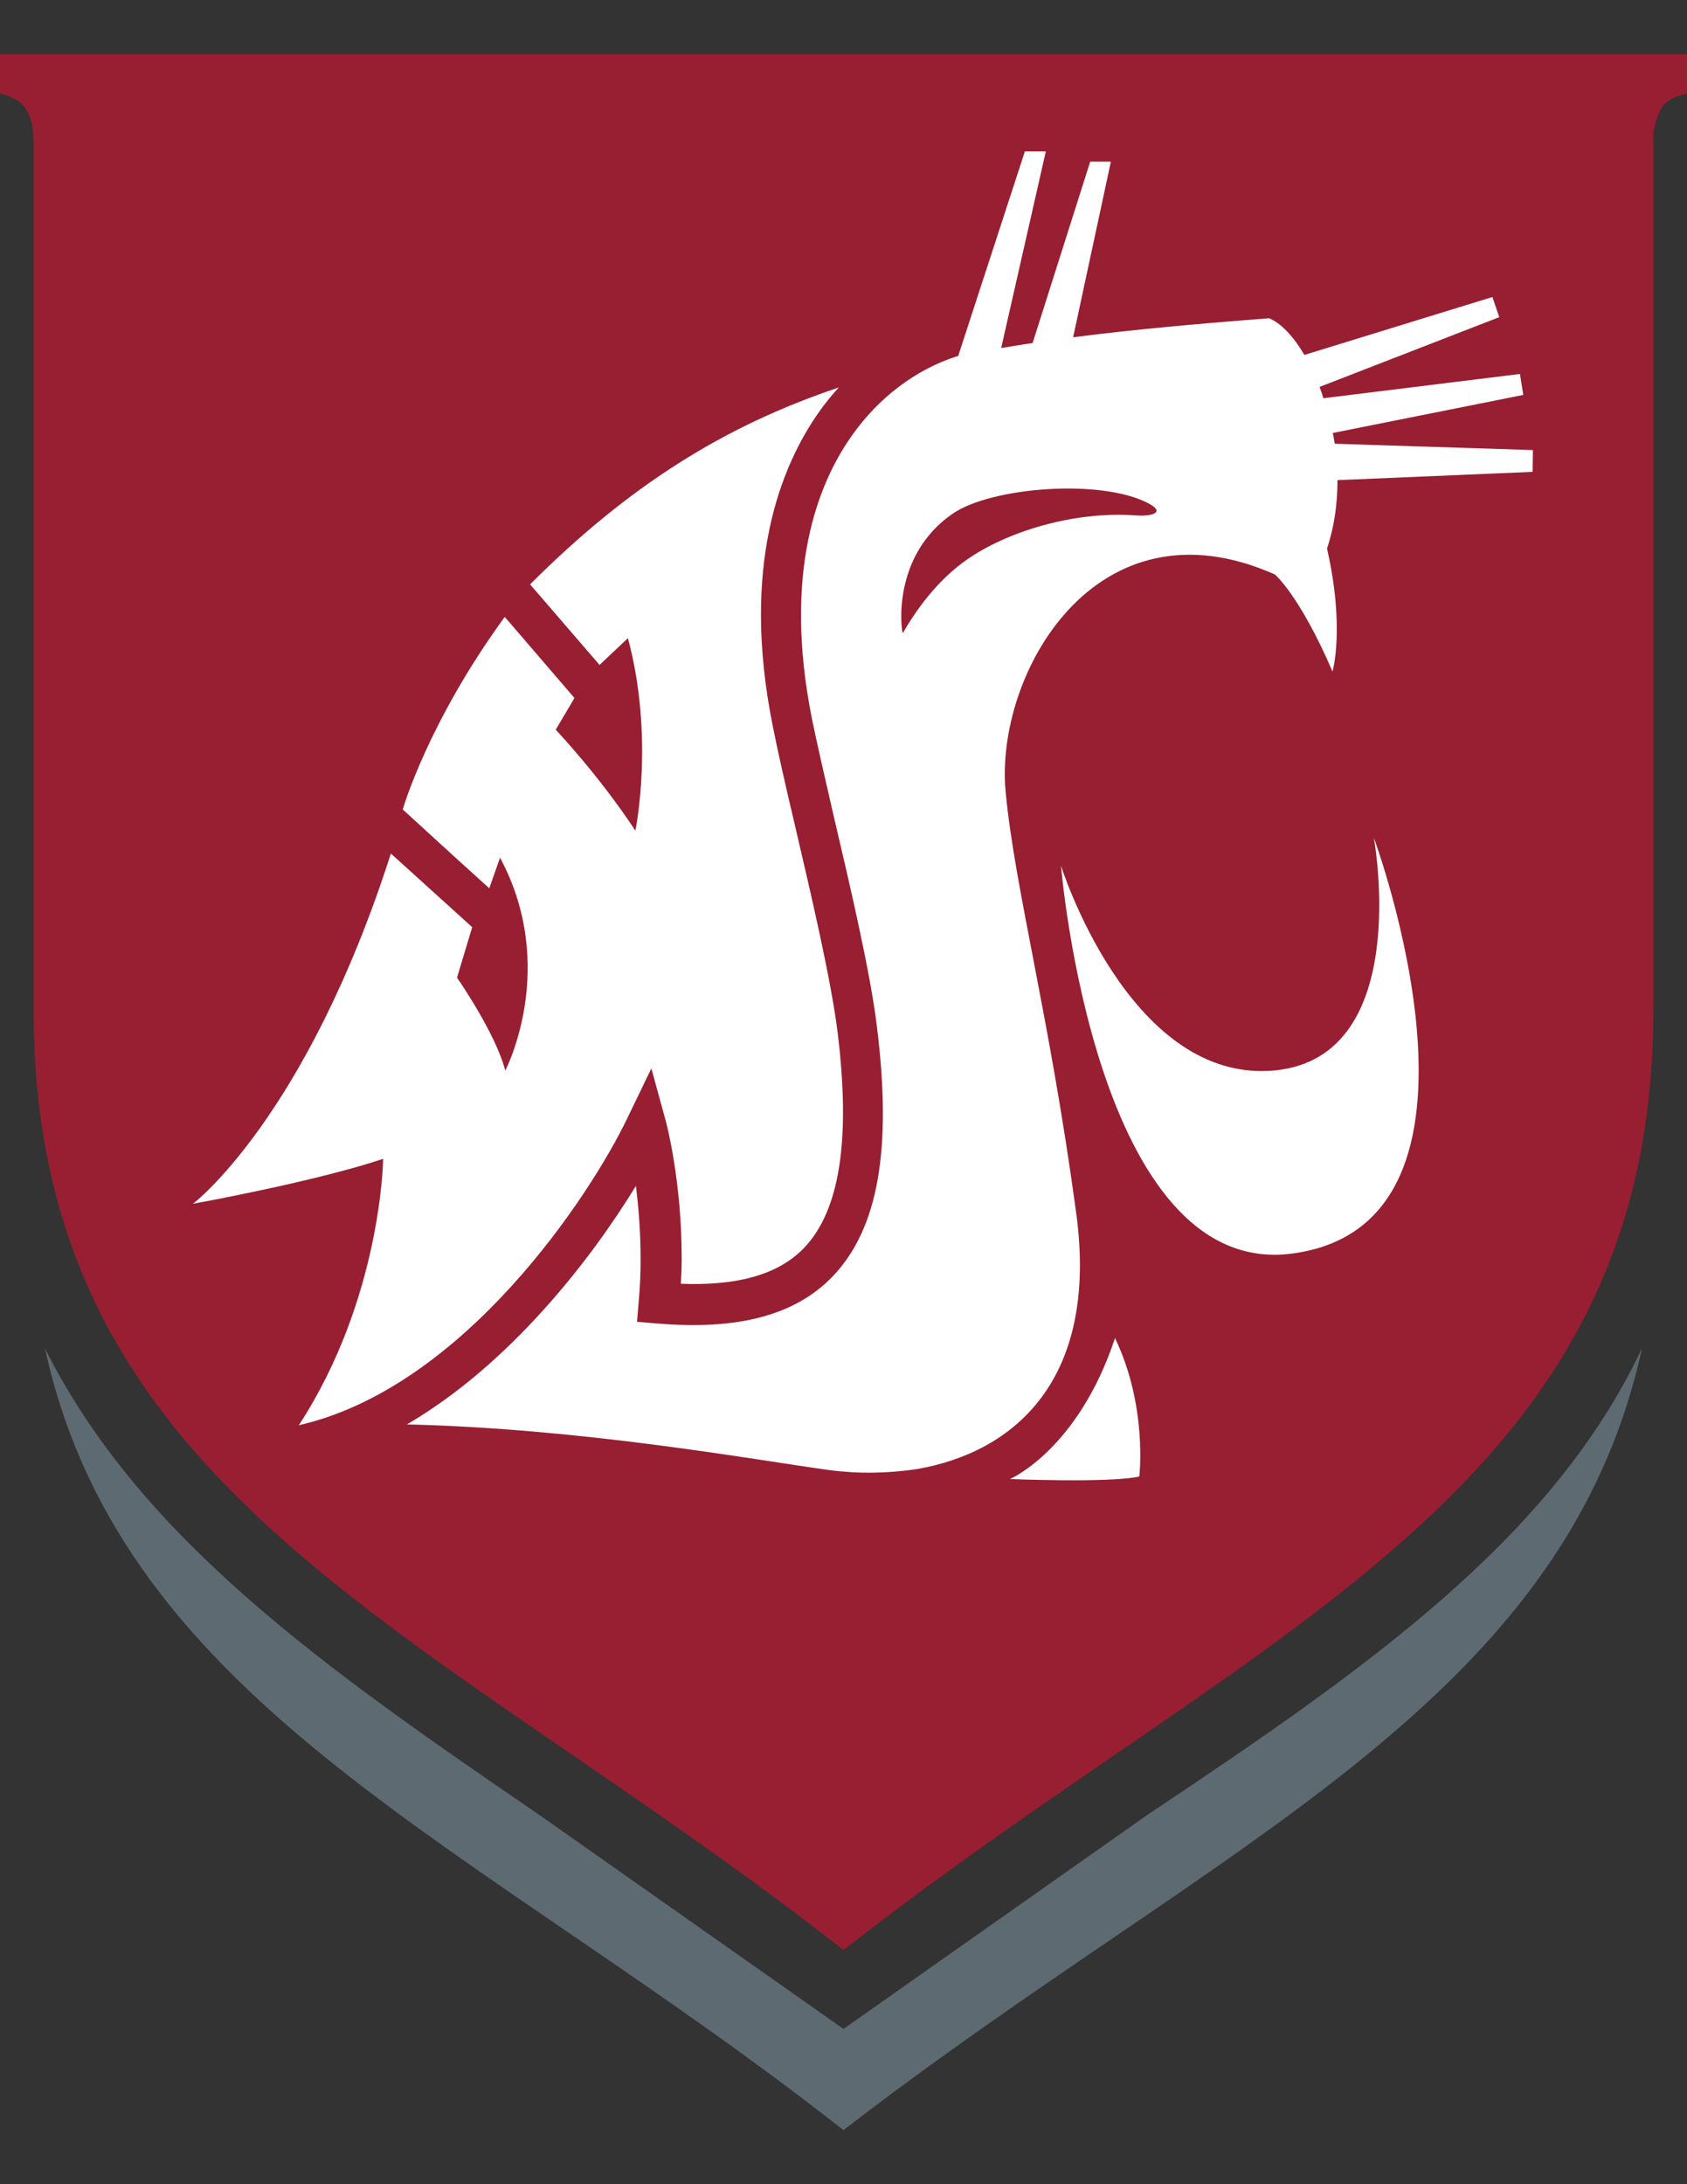 <?xml version="1.0" encoding="utf-8"?>
<!-- Generator: Adobe Illustrator 18.0.0, SVG Export Plug-In . SVG Version: 6.00 Build 0)  -->
<!DOCTYPE svg PUBLIC "-//W3C//DTD SVG 1.1//EN" "http://www.w3.org/Graphics/SVG/1.1/DTD/svg11.dtd">
<svg version="1.1" id="Layer_1" xmlns="http://www.w3.org/2000/svg" xmlns:xlink="http://www.w3.org/1999/xlink" x="0px" y="0px"
	 viewBox="0 0 612 792" enable-background="new 0 0 612 792" xml:space="preserve">
<rect x="0" y="0" width="612" height="792" fill="#333333" stroke="none"/>
<g>
	<g>
		<g>
			<g>
				<path fill="#5E6A71" d="M416.2,658.1L306,735.7l-110.2-77.5c-77.5-53-144.8-100-179.5-169.3C44.9,619.4,173.4,668.3,306,772.4
					c134.6-104,261.1-153,289.7-283.6C563,558.2,495.7,605.1,416.2,658.1z"/>
				<g>
					<path fill="#981E32" d="M0,19.6v14.3c8.2,2,12.2,6.1,12.2,18.4v314.2C12.2,541.9,155,588.8,306,707.1
						c151-118.3,293.8-165.2,293.8-340.7V48.2c2-10.2,4.1-12.2,12.2-14.3V19.6H0z"/>
				</g>
			</g>
		</g>
	</g>
	<g>
		<g>
			<g>
				<path fill="#FFFFFF" d="M366.4,536.3c0,0,24.6-10.5,38.1-51.1c11.9,24.8,8.8,50.2,8.8,50.2C402.3,537.8,366.4,536.3,366.4,536.3
					z"/>
				<path fill="#FFFFFF" d="M498.4,303.8c0,0,15,81.7-38.1,84.5c-51.2,2.7-75.4-74.4-75.4-74.4s12.4,150.6,84.2,140.6
					C550.1,443.4,498.4,303.8,498.4,303.8z"/>
			</g>
		</g>
		<path fill="#FFFFFF" d="M108.4,516.8C108.4,516.8,108.5,516.8,108.4,516.8c60-13.7,105.9-83.5,119.3-111.6l8.6-17.8l5.2,19
			c0.3,1,5.8,22,5.8,49.7c0,3.1-0.1,6.2-0.3,9.4c20.7,0.8,35.4-3.4,44.6-12.9c13.1-13.6,17.1-39.4,12.2-78.8
			c-2.4-18.8-9.4-48.8-15.6-75.3c-3.2-13.5-6.1-26.3-7.9-35.4c-11.6-57.9,2.8-93.8,16.8-113.7c2.2-3.1,4.6-6.1,7.2-8.9
			c-41.5,13.9-76.2,35.6-112,71.4l25.2,29.2l10.3-9.7c9.7,36.3,2.7,69.8,2.7,69.8c-13.3-20.2-28.9-36.6-28.9-36.6l6.8-11.5
			l-22.7-26.4l-2.6-3c-28,38.4-37,69.8-37,69.8l19.8,18.1l11.6,10.5l3.9-11.1c21.4,39.9,1.9,77.2,1.9,77.2
			c-3.5-13.6-17.5-33.7-17.5-33.7l5.5-18.3l-29.5-26.7c-30.8,96-71.8,127-71.8,127s44.3-8,69-16.3
			C139,420.3,138.4,470.8,108.4,516.8z"/>
		<path fill="#FFFFFF" d="M556,171.1l-70.8,3c0,8.4-1.1,16.8-3.8,24.8c6.6,28.9,2,44.6,2,44.6c-11.9-27.6-20.9-35.2-20.9-35.2
			c-65.1-28.9-101.6,36.4-97.7,78.6c3.2,34.7,15.8,80.6,25.6,152.8c8.3,60.7-22.5,86.9-57.8,93c-0.8,0.1-11.7,1.9-24,1.1
			c-2.7-0.2-5.5-0.4-8.2-0.8c-27.5-3.8-89.1-15-152.8-16.5c37.4-21.8,66.7-59.7,83.1-86.5c0.9,7.4,1.7,16.5,1.7,26.5
			c0,5-0.2,10.2-0.7,15.5l-0.6,7.3l7.3,0.6c29.3,2.5,50.1-3,63.6-17c16.6-17.3,21.7-46.1,16.1-90.8c-2.4-19.6-9.5-50-15.8-76.8
			c-3.1-13.4-6-26.1-7.8-34.9C284,207.6,296.6,175.5,309,158c9.7-13.8,23.1-23.9,37.8-28.7c0.3,0,0.5-0.1,0.8-0.2l24.2-74.2h7.6
			l-16.2,71.3c3.8-0.6,7.6-1.3,11.4-1.8l20.9-65.8h7.5l-13.7,63.7c21.6-2.8,45.1-4.9,71.1-6.9c4.2,1.7,8.8,6.5,12.8,13.3l68.2-21
			l2.5,7.3l-65.2,25.3c0.5,1.3,1,2.7,1.4,4.1l71.3-8.8l1.2,7.6L483.5,157c0.3,1.3,0.5,2.6,0.7,3.9l71.9,2.3L556,171.1z M350.8,202.9
			c14.3-10,38.6-17.7,61.4-16c5.8,0.4,10.7-1.1,4.4-4.4c-17.1-9-56.8-5.9-70.9,3.7c-22.5,15.4-18.7,42.7-18.2,43.4
			C332,221.8,339.6,210.7,350.8,202.9z"/>
	</g>
</g>
</svg>
